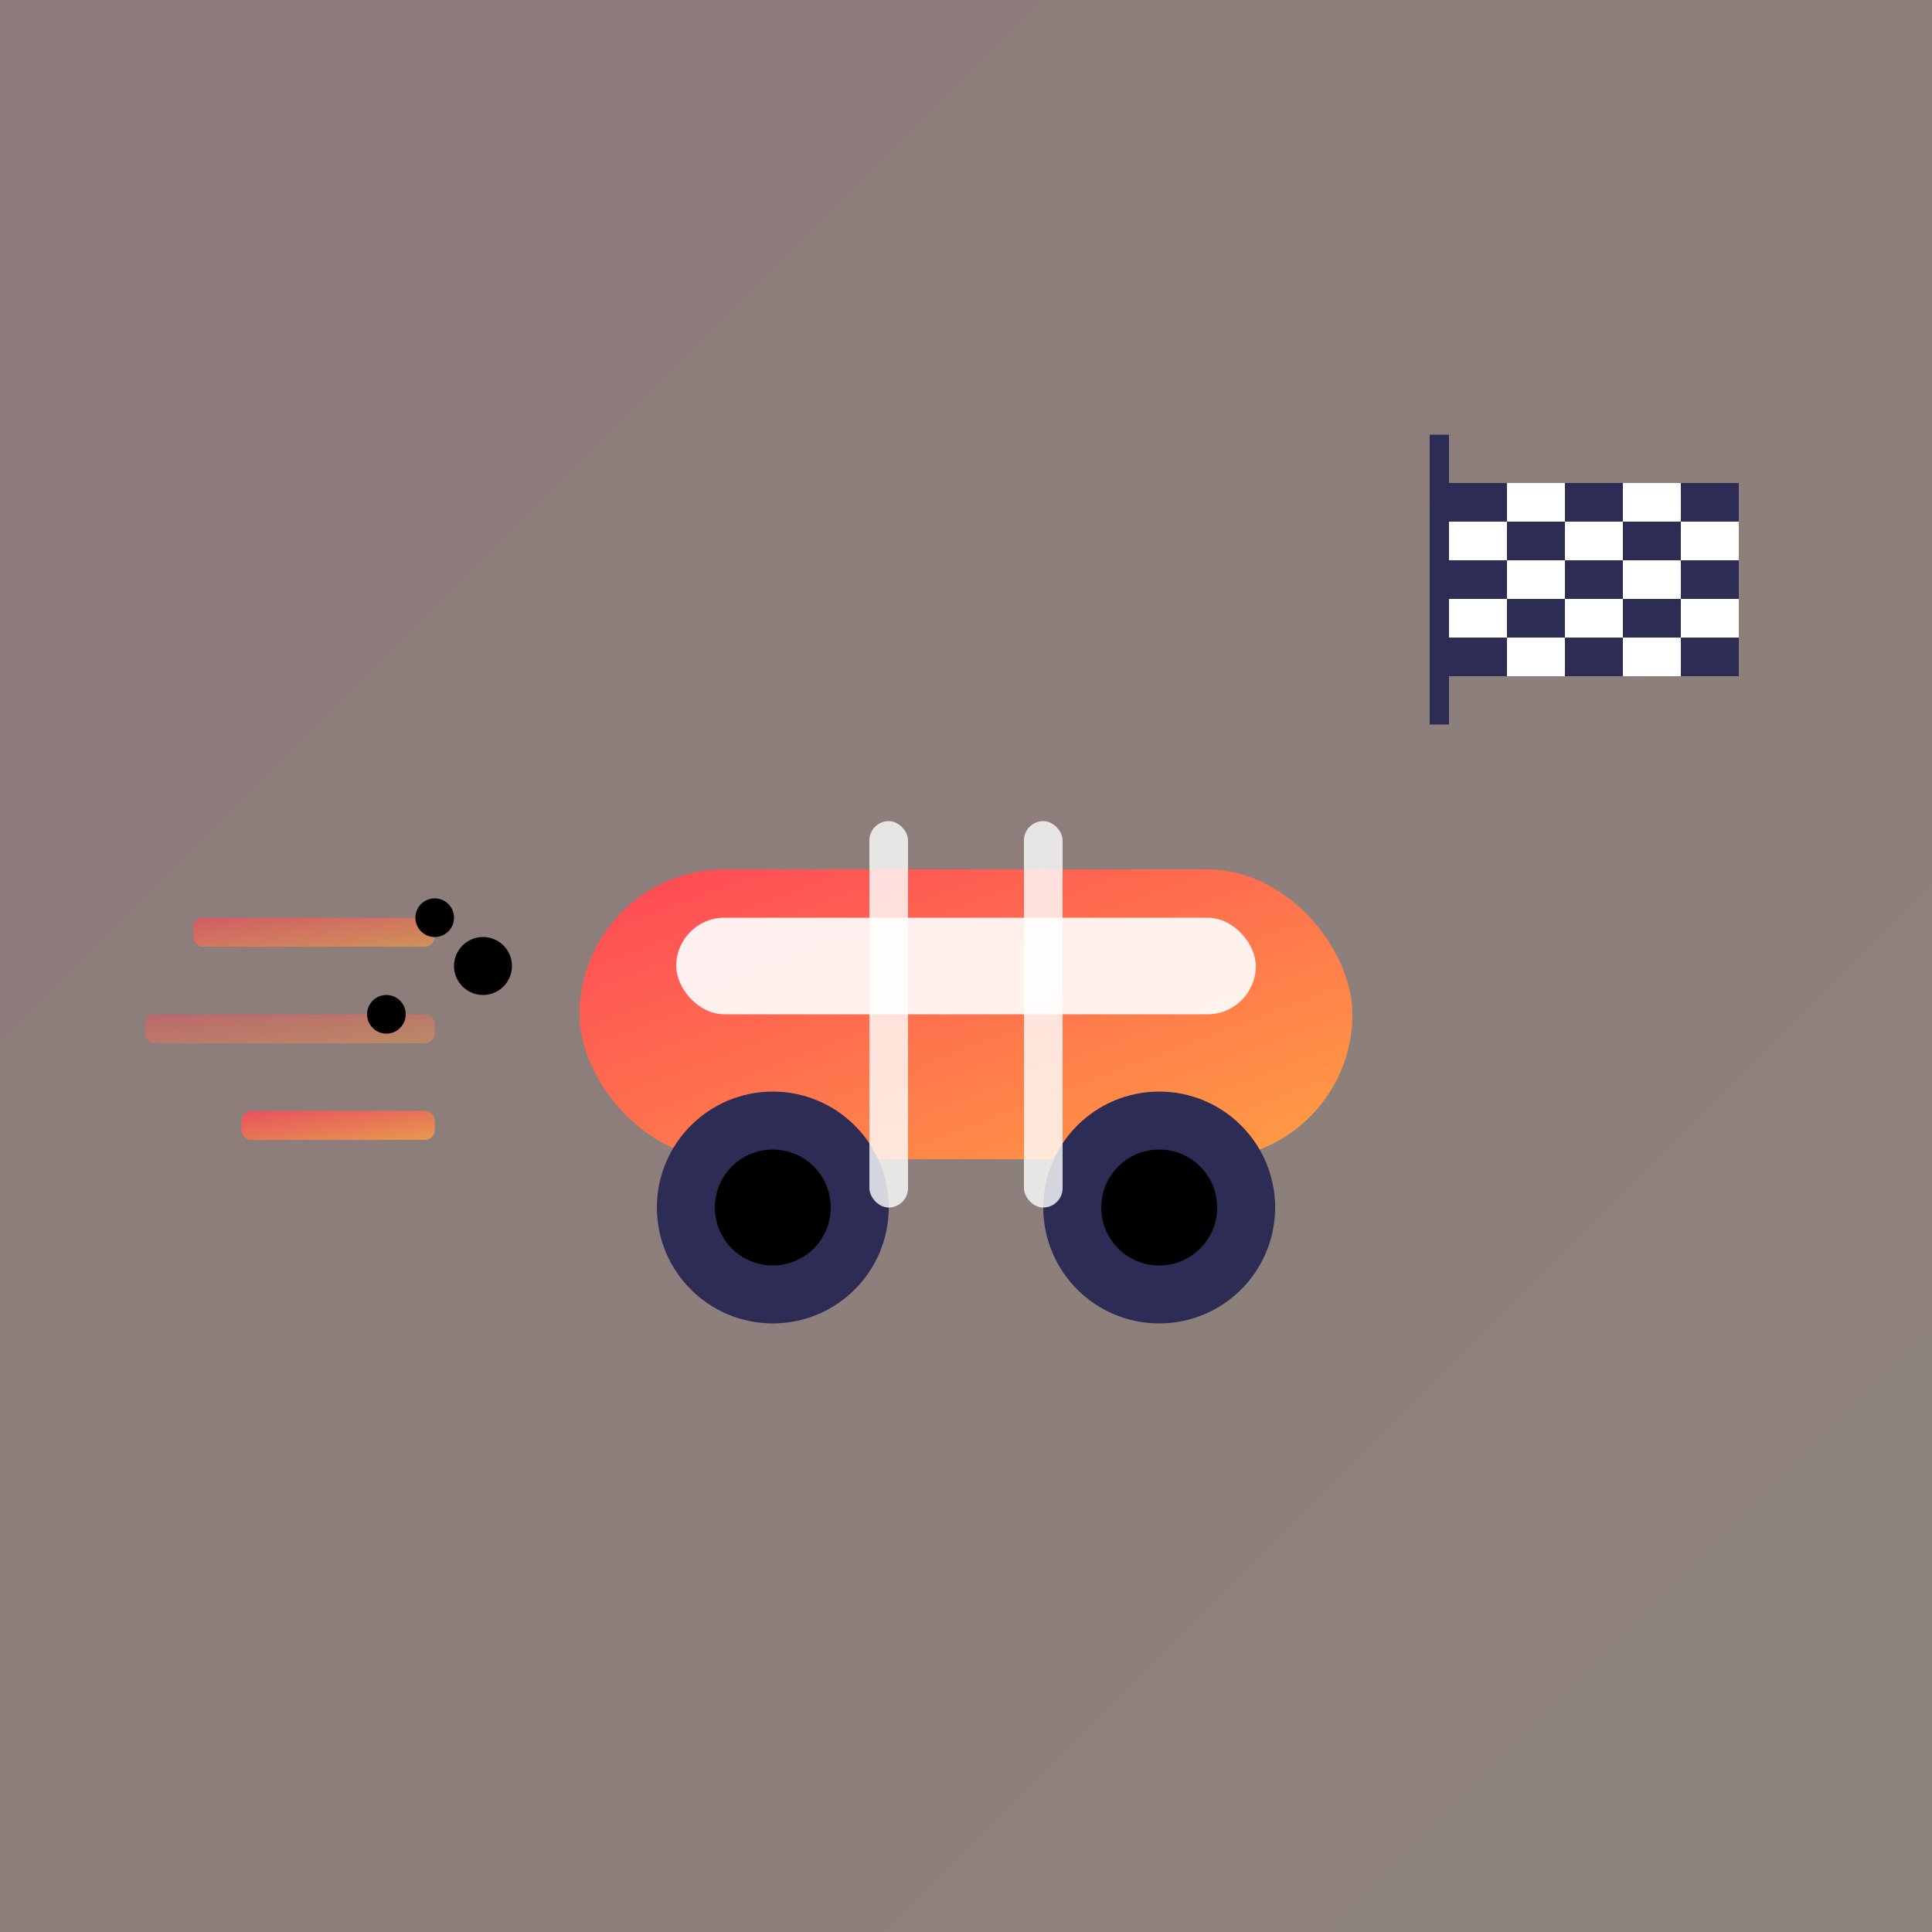 <svg xmlns="http://www.w3.org/2000/svg" viewBox="0 0 200 200" fill="none">
  <rect x="0" y="0" width="200" height="200" fill="#808080" stroke="none"/>
  <defs>
    <linearGradient id="racingGrad" x1="0%" y1="0%" x2="100%" y2="100%">
      <stop offset="0%" style="stop-color:#ff4757"/>
      <stop offset="100%" style="stop-color:#ff9f43"/>
    </linearGradient>
  </defs>
  
  <!-- Background -->
  <rect width="200" height="200" fill="url(#racingGrad)" opacity="0.1"/>
  
  <!-- Car body -->
  <rect x="60" y="90" width="80" height="30" rx="15" fill="url(#racingGrad)"/>
  
  <!-- Car windows -->
  <rect x="70" y="95" width="60" height="10" rx="5" fill="white" opacity="0.9"/>
  
  <!-- Wheels -->
  <circle cx="80" cy="125" r="12" fill="#2c2c54"/>
  <circle cx="120" cy="125" r="12" fill="#2c2c54"/>
  <circle cx="80" cy="125" r="6" fill="#silver" opacity="0.8"/>
  <circle cx="120" cy="125" r="6" fill="#silver" opacity="0.8"/>
  
  <!-- Racing stripes -->
  <rect x="90" y="85" width="4" height="40" rx="2" fill="white" opacity="0.8"/>
  <rect x="106" y="85" width="4" height="40" rx="2" fill="white" opacity="0.8"/>
  
  <!-- Speed lines -->
  <rect x="20" y="95" width="25" height="3" rx="1" fill="url(#racingGrad)" opacity="0.6"/>
  <rect x="15" y="105" width="30" height="3" rx="1" fill="url(#racingGrad)" opacity="0.4"/>
  <rect x="25" y="115" width="20" height="3" rx="1" fill="url(#racingGrad)" opacity="0.8"/>
  
  <!-- Finish flag -->
  <rect x="150" y="50" width="30" height="20" rx="2" fill="white"/>
  <rect x="150" y="50" width="6" height="4" fill="#2c2c54"/>
  <rect x="162" y="50" width="6" height="4" fill="#2c2c54"/>
  <rect x="174" y="50" width="6" height="4" fill="#2c2c54"/>
  <rect x="156" y="54" width="6" height="4" fill="#2c2c54"/>
  <rect x="168" y="54" width="6" height="4" fill="#2c2c54"/>
  <rect x="150" y="58" width="6" height="4" fill="#2c2c54"/>
  <rect x="162" y="58" width="6" height="4" fill="#2c2c54"/>
  <rect x="174" y="58" width="6" height="4" fill="#2c2c54"/>
  <rect x="156" y="62" width="6" height="4" fill="#2c2c54"/>
  <rect x="168" y="62" width="6" height="4" fill="#2c2c54"/>
  <rect x="150" y="66" width="6" height="4" fill="#2c2c54"/>
  <rect x="162" y="66" width="6" height="4" fill="#2c2c54"/>
  <rect x="174" y="66" width="6" height="4" fill="#2c2c54"/>
  
  <!-- Flag pole -->
  <rect x="148" y="45" width="2" height="30" fill="#2c2c54"/>
  
  <!-- Exhaust smoke -->
  <circle cx="50" cy="100" r="3" fill="#gray" opacity="0.4"/>
  <circle cx="45" cy="95" r="2" fill="#gray" opacity="0.3"/>
  <circle cx="40" cy="105" r="2" fill="#gray" opacity="0.2"/>
</svg> 
